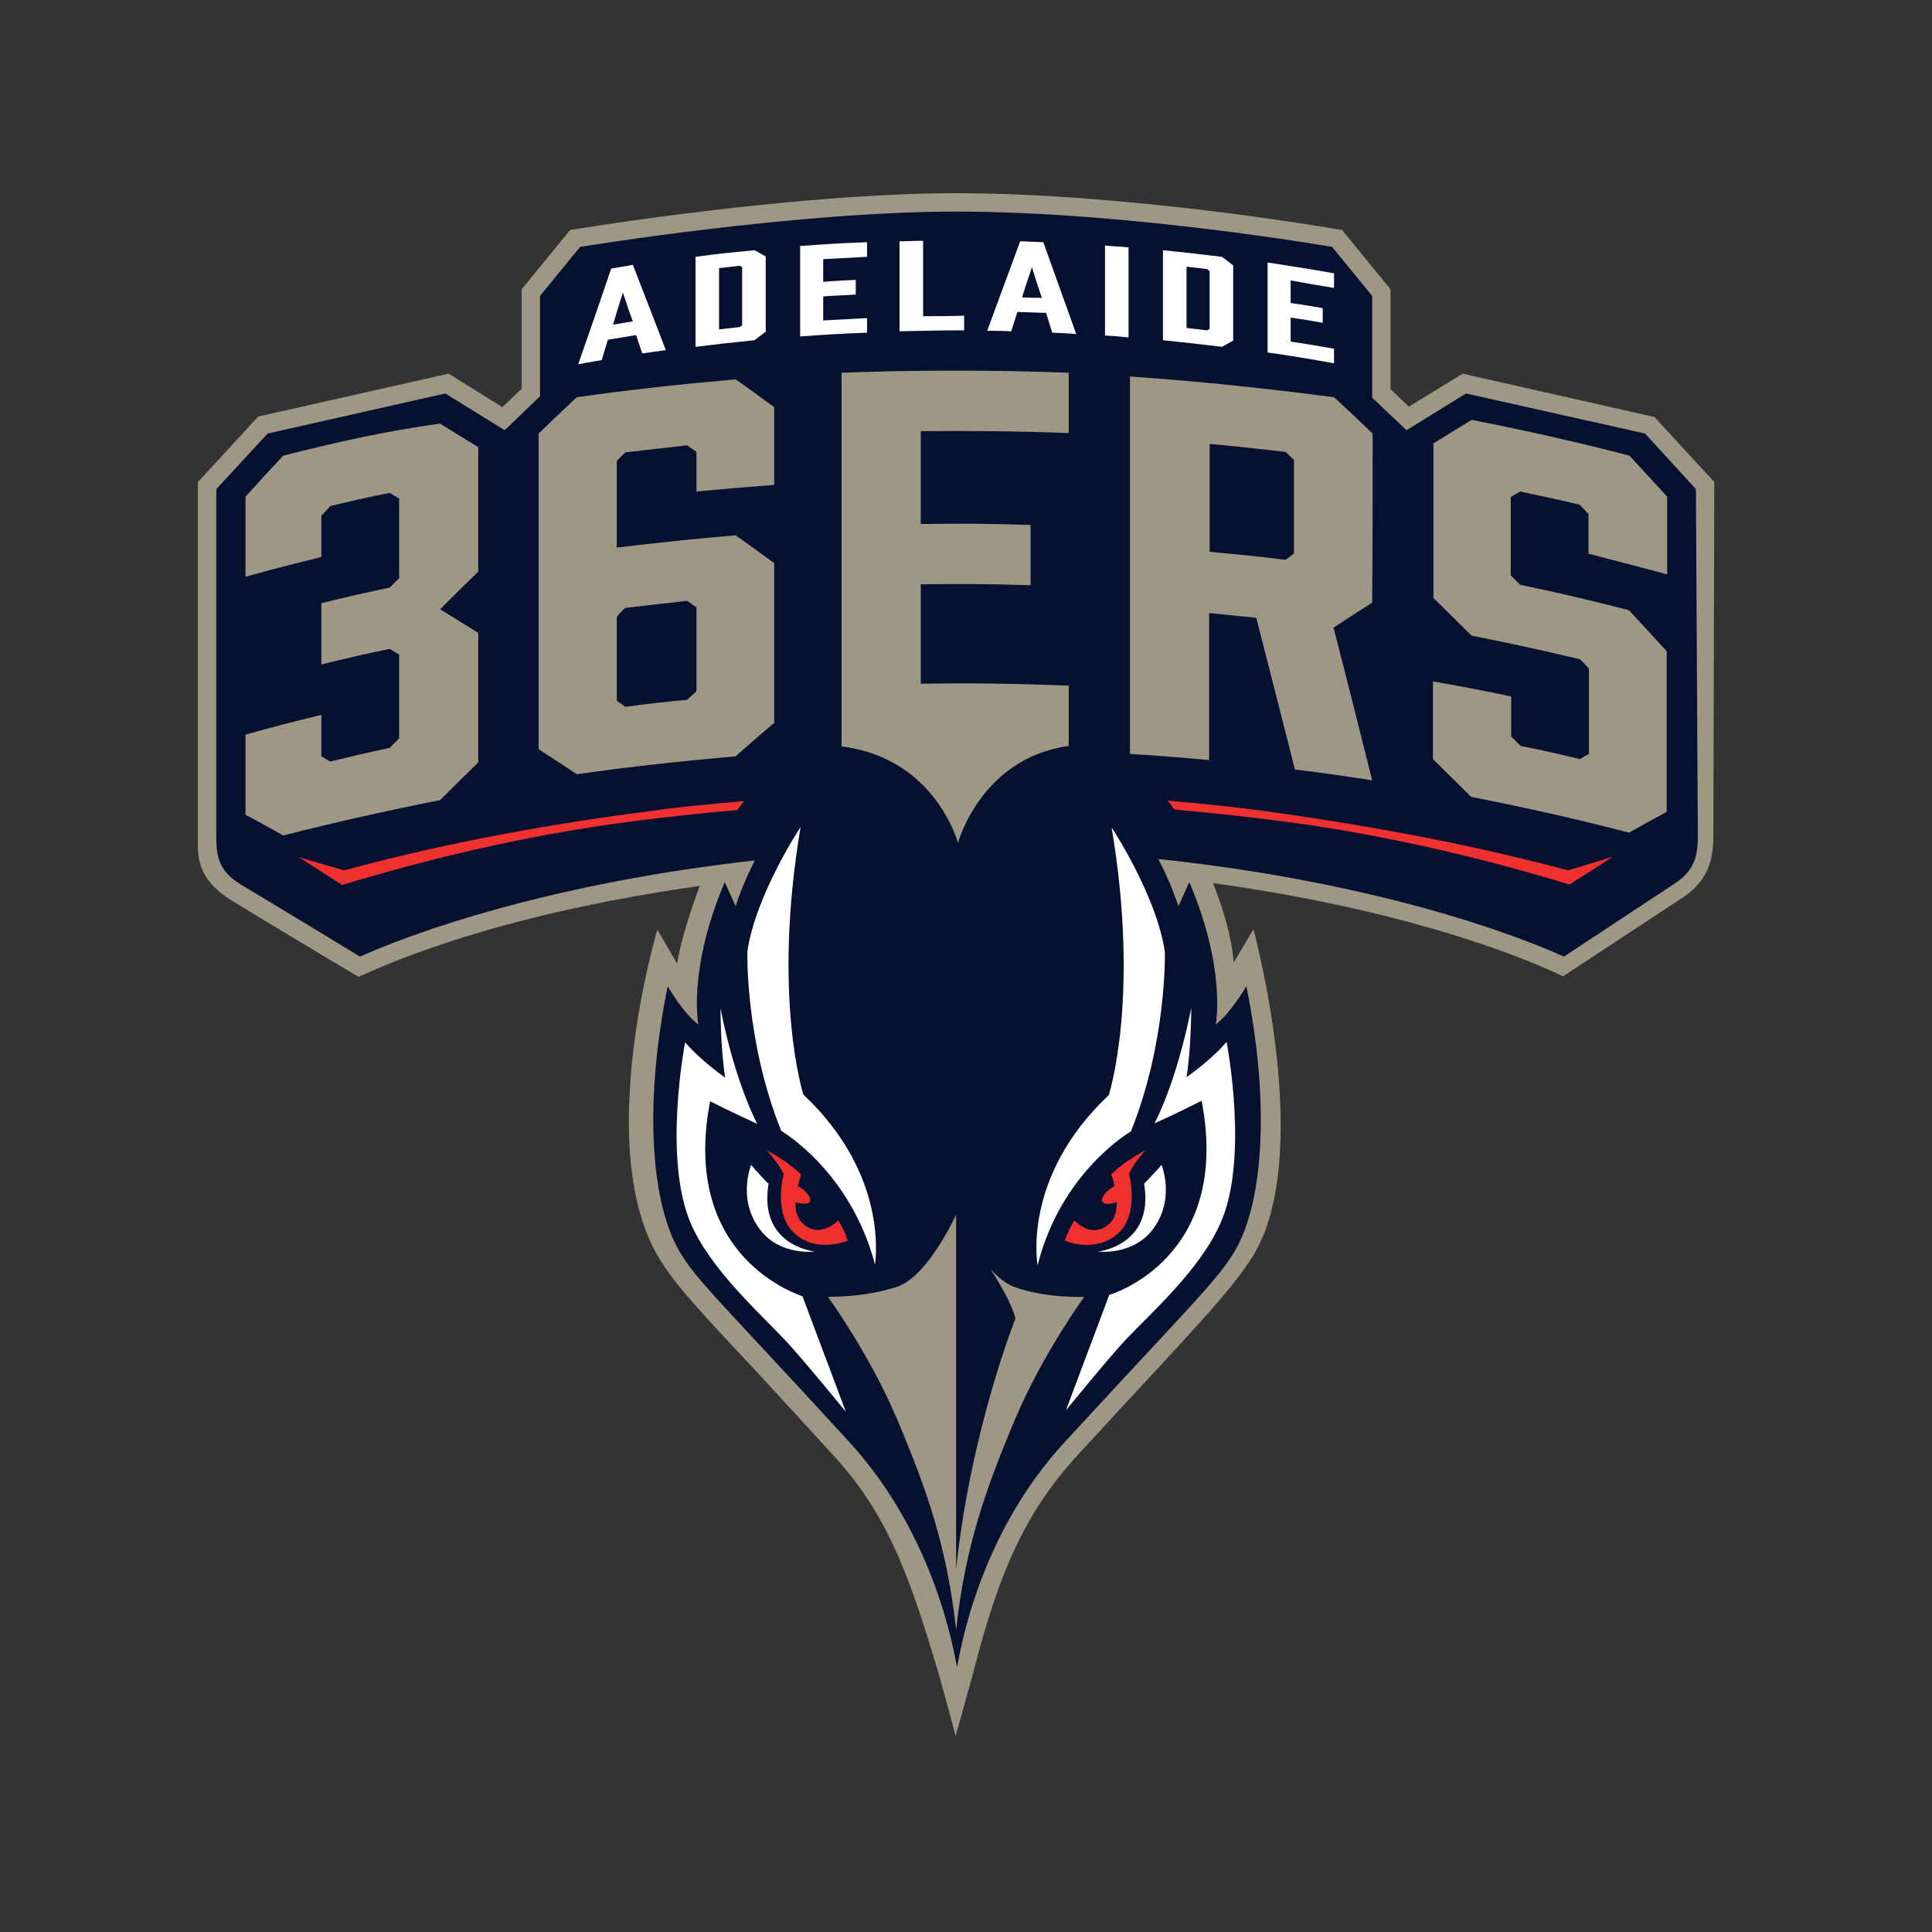<?xml version="1.0" encoding="UTF-8"?>
<svg width="150px" height="150px" viewBox="0 0 150 150" version="1.1" xmlns="http://www.w3.org/2000/svg" xmlns:xlink="http://www.w3.org/1999/xlink">
    <rect x="0" y="0" width="150" height="150" fill="#333333" stroke="none"/>
    <!-- Generator: Sketch 51.2 (57519) - http://www.bohemiancoding.com/sketch -->
    <title>36ers</title>
    <desc>Created with Sketch.</desc>
    <defs></defs>
    <g id="36ers" stroke="none" stroke-width="1" fill="none" fill-rule="evenodd">
        <g id="adelaide-36ers" transform="translate(15, 15)">
            <path d="M118.098,22.427 L113.451,17.378 L98.561,14.012 L94.39,16.573 L92.963,15.22 L92.963,7.463 L89.195,2.854 L88.683,2.78 C88.537,2.744 72.695,0 59.232,0 C46.683,0 29.963,2.744 29.78,2.78 L29.268,2.854 L25.5,7.463 L25.5,15.183 L24,16.61 L19.829,14.012 L5.049,17.341 L0.366,22.427 L0.366,49.72 C0.366,49.866 0.366,50.012 0.366,50.122 C0.329,51.439 0.293,53.232 2.927,54.878 C5.232,56.305 12.146,60.439 12.22,60.476 L12.841,60.841 L13.5,60.549 C21,57.22 30.329,55.061 39.329,53.78 C38.634,55.646 37.902,57.841 37.573,59.817 L36.037,57.183 C36.037,57.183 30.915,74.232 36.256,82.829 C37.317,84.512 38.561,85.976 42.476,90.146 C44.232,92.012 46.61,94.61 49.72,98.012 C53.634,102.293 55.39,106.61 57.659,114.22 C58.134,115.756 59.195,119.78 59.195,119.78 C59.195,119.78 60.329,115.756 60.732,114.22 C62.671,106.756 64.756,102.256 68.634,98.012 C71.195,95.232 73.244,93 74.89,91.244 C79.463,86.305 80.927,84.585 82.098,82.793 C87.22,75.11 82.317,57.146 82.317,57.146 L80.78,59.744 C80.634,57.659 79.902,55.39 79.171,53.561 C90.585,55.134 99.805,57.841 105.659,60.476 L106.354,60.805 L115.463,54.805 C118.024,53.232 118.024,51.073 118.024,49.646 L118.098,22.427 Z" id="Shape" fill="#9E9784" fill-rule="nonzero"></path>
            <path d="M116.671,22.976 L112.72,18.659 L98.817,15.549 L94.207,18.402 L91.537,15.878 L91.537,7.976 L88.427,4.171 C88.427,4.171 72.695,1.427 59.232,1.427 C46.683,1.427 30.037,4.171 30.037,4.171 L26.927,7.976 L26.927,15.768 L24.183,18.402 L19.573,15.549 L5.78,18.659 L1.793,22.976 L1.793,26.854 C1.793,26.854 1.793,29.524 1.793,33 C1.793,35.268 1.793,37.902 1.793,40.427 C1.793,45.073 1.793,48.915 1.793,49.683 C1.793,51.293 1.829,52.537 3.695,53.671 C5.963,55.024 12.951,59.268 12.951,59.268 C19.207,56.488 30.073,53.305 43.61,51.805 C43.061,52.866 42.549,54.037 42.11,55.354 C41.744,54.512 41.268,53.488 41.268,53.488 C38.378,60.293 39.22,64.537 39.22,64.537 C38.085,63.732 36.841,61.573 36.841,61.573 C35.049,70.354 35.451,78.146 37.72,82.098 C39.037,84.402 41.195,86.305 51,97.024 C57.695,104.378 59.085,113.415 59.305,114.439 C59.524,113.415 60.878,104.341 67.61,97.024 C77.195,86.598 79.537,84.402 80.89,82.098 C83.159,78.183 83.561,70.39 81.768,61.573 C81.768,61.573 80.524,63.695 79.39,64.537 C79.39,64.537 80.232,60.293 77.341,53.488 C77.341,53.488 76.866,54.512 76.5,55.354 C76.024,54 75.512,52.793 74.927,51.695 C88.902,53.159 100.024,56.415 106.427,59.268 L114.915,53.671 C116.817,52.5 116.817,51.037 116.817,49.683 L116.671,22.976 Z" id="Shape" fill="#061030" fill-rule="nonzero"></path>
            <g id="Group" transform="translate(8.049, 46.829)" fill="#EE312F" fill-rule="nonzero">
                <path d="M3.951,5.671 C3.841,5.707 3.732,5.707 3.659,5.744 L0.146,4.72 L3.512,6.878 L3.768,6.805 C4.939,6.476 14.159,3.549 24.988,2.085 C28.171,1.646 31.28,1.317 34.207,1.061 C34.39,0.805 34.537,0.585 34.72,0.366 C31.756,0.622 29.195,0.878 27.476,1.134 C20.671,2.012 12.476,3.366 3.951,5.671 Z" id="Shape"></path>
                <path d="M98.707,5.744 C98.634,5.707 98.561,5.707 98.415,5.671 C89.89,3.402 81.695,2.049 74.854,1.098 C73.134,0.878 70.61,0.585 67.61,0.329 C67.793,0.549 67.976,0.805 68.122,1.024 C71.012,1.28 74.122,1.61 77.341,2.049 C88.171,3.512 97.39,6.439 98.561,6.768 L98.817,6.841 L102.183,4.683 L98.707,5.744 Z" id="Shape"></path>
            </g>
            <g id="Group" transform="translate(29.634, 3.659)" fill="#FFFFFF" fill-rule="nonzero">
                <path d="M2.817,2.195 C1.976,4.683 1.134,7.134 0.256,9.622 C0.988,9.476 1.354,9.439 2.085,9.293 C2.268,8.671 2.378,8.341 2.561,7.72 C3.439,7.573 3.878,7.5 4.756,7.354 C4.939,7.939 5.049,8.232 5.232,8.78 C5.963,8.671 6.329,8.634 7.061,8.524 C6.037,5.854 5.524,4.537 4.5,1.902 C3.878,2.012 3.512,2.085 2.817,2.195 Z M2.963,6.549 C3.256,5.561 3.402,5.049 3.732,4.061 C4.024,4.939 4.171,5.415 4.5,6.293 C3.841,6.402 3.549,6.439 2.963,6.549 Z" id="Shape"></path>
                <path d="M9.366,1.28 C9.366,4.061 9.366,5.488 9.366,8.268 C11.195,8.049 12.11,7.939 13.939,7.756 C14.305,7.5 14.451,7.354 14.817,7.098 C14.817,4.756 14.817,3.585 14.817,1.244 C14.451,1.061 14.305,0.951 13.939,0.768 C12.11,0.951 11.195,1.024 9.366,1.28 Z M12.988,6.585 C12.915,6.659 12.878,6.695 12.805,6.732 C12.146,6.805 11.854,6.841 11.195,6.915 C11.195,5.012 11.195,4.061 11.195,2.159 C11.854,2.085 12.146,2.049 12.805,1.976 C12.878,2.012 12.915,2.049 12.988,2.085 C12.988,3.878 12.988,4.793 12.988,6.585 Z" id="Shape"></path>
                <path d="M17.488,7.463 C19.573,7.317 20.598,7.244 22.683,7.171 C22.683,6.732 22.683,6.476 22.683,6.037 C21.329,6.11 20.634,6.146 19.28,6.22 C19.28,5.488 19.28,5.085 19.28,4.354 C20.305,4.28 20.78,4.28 21.805,4.207 C21.805,3.768 21.805,3.512 21.805,3.073 C20.78,3.11 20.305,3.146 19.28,3.22 C19.28,2.524 19.28,2.159 19.28,1.463 C20.634,1.39 21.329,1.354 22.683,1.28 C22.683,0.841 22.683,0.585 22.683,0.146 C20.598,0.22 19.573,0.293 17.488,0.439 C17.488,3.256 17.488,4.646 17.488,7.463 Z" id="Shape"></path>
                <path d="M27.037,5.89 C27.037,3.549 27.037,2.378 27.037,0.037 C26.305,0.037 25.939,0.073 25.207,0.073 C25.207,2.854 25.207,4.28 25.207,7.061 C27.22,7.024 28.207,6.988 30.22,6.988 C30.22,6.549 30.22,6.293 30.22,5.854 C28.902,5.89 28.28,5.89 27.037,5.89 Z" id="Shape"></path>
                <path d="M34.573,0.073 C33.549,2.854 33.037,4.244 32.012,7.024 C32.744,7.024 33.146,7.024 33.878,7.061 C34.061,6.476 34.171,6.146 34.354,5.561 C35.232,5.598 35.707,5.598 36.585,5.634 C36.768,6.256 36.878,6.549 37.061,7.171 C37.793,7.207 38.159,7.207 38.927,7.28 C37.902,4.427 37.39,3 36.366,0.146 C35.634,0.11 35.268,0.11 34.573,0.073 Z M34.72,4.427 C35.012,3.476 35.159,3.037 35.488,2.085 C35.78,3.037 35.927,3.512 36.256,4.463 C35.598,4.463 35.305,4.463 34.72,4.427 Z" id="Shape"></path>
                <path d="M41.159,7.39 C41.89,7.427 42.256,7.463 42.988,7.537 C42.988,4.756 42.988,3.329 42.988,0.549 C42.256,0.476 41.89,0.476 41.159,0.402 C41.159,3.183 41.159,4.61 41.159,7.39 Z" id="Shape"></path>
                <path d="M50.232,1.28 C48.402,1.061 47.488,0.951 45.659,0.768 C45.659,3.549 45.659,4.976 45.659,7.756 C47.488,7.939 48.402,8.049 50.232,8.268 C50.598,8.085 50.744,7.976 51.11,7.793 C51.11,5.451 51.11,4.28 51.11,1.939 C50.744,1.683 50.598,1.537 50.232,1.28 Z M49.28,6.878 C49.207,6.915 49.171,6.951 49.098,6.988 C48.439,6.915 48.146,6.878 47.488,6.805 C47.488,4.902 47.488,3.951 47.488,2.049 C48.146,2.122 48.439,2.159 49.098,2.232 C49.171,2.305 49.207,2.341 49.28,2.378 C49.28,4.207 49.28,5.085 49.28,6.878 Z" id="Shape"></path>
                <path d="M58.939,3.695 C58.939,3.256 58.939,3 58.939,2.561 C56.89,2.195 55.866,2.049 53.78,1.72 C53.78,4.5 53.78,5.927 53.78,8.707 C55.829,9 56.89,9.183 58.939,9.549 C58.939,9.11 58.939,8.854 58.939,8.415 C57.585,8.195 56.927,8.049 55.573,7.866 C55.573,7.134 55.573,6.732 55.573,6 C56.561,6.146 57.073,6.22 58.061,6.402 C58.061,5.963 58.061,5.707 58.061,5.268 C57.073,5.085 56.561,5.012 55.573,4.866 C55.573,4.171 55.573,3.805 55.573,3.11 C56.927,3.366 57.585,3.476 58.939,3.695 Z" id="Shape"></path>
            </g>
            <g id="Group" transform="translate(44.268, 74.268)" fill="#EE312F" fill-rule="nonzero">
                <path d="M29.671,0.037 C28.646,0.585 27.732,1.207 27,1.902 C27.073,2.085 27.183,2.415 27.256,2.817 C27.183,2.854 27.11,2.89 27.073,2.927 C26.598,3.22 26.122,3.805 26.341,4.061 C26.488,4.28 27,4.207 27.439,4.061 C27.439,4.683 27.329,5.268 26.927,5.671 C25.72,6.878 24.512,5.854 24.146,5.488 C23.598,6.366 23.415,7.061 23.415,7.061 C23.963,7.28 25.902,7.866 27.439,6.585 C29.268,5.049 28.39,1.902 28.39,1.902 C28.683,1.098 29.671,0.037 29.671,0.037 Z" id="Shape"></path>
                <path d="M3,5.671 C2.598,5.268 2.488,4.683 2.488,4.061 C2.927,4.207 3.439,4.244 3.585,4.061 C3.805,3.805 3.329,3.183 2.854,2.927 C2.78,2.89 2.707,2.854 2.671,2.817 C2.78,2.415 2.89,2.085 2.927,1.902 C2.159,1.207 1.28,0.585 0.256,0.037 C0.256,0.037 1.244,1.098 1.573,1.902 C1.573,1.902 0.695,5.085 2.524,6.585 C4.061,7.866 5.963,7.28 6.549,7.061 C6.549,7.061 6.366,6.366 5.817,5.488 C5.415,5.854 4.207,6.841 3,5.671 Z" id="Shape"></path>
            </g>
            <g id="Group" transform="translate(37.317, 49.024)" fill="#FFFFFF" fill-rule="nonzero">
                <path d="M6,26.415 C6,26.415 4.866,29.159 6.768,31.537 C8.305,33.476 10.939,33.146 10.939,33.146 C10.939,33.146 6.549,32.707 7.354,27.878 C7.317,27.878 6.22,26.707 6,26.415 Z" id="Shape"></path>
                <path d="M32.927,33.146 C32.927,33.146 35.524,33.476 37.098,31.537 C39,29.159 37.866,26.415 37.866,26.415 C37.646,26.707 36.512,27.878 36.512,27.878 C37.317,32.707 32.927,33.146 32.927,33.146 Z" id="Shape"></path>
                <path d="M10.061,20.963 C10.061,20.963 7.61,13.427 9.841,0.183 C9.841,0.183 6.366,5.415 5.707,9.841 C5.707,9.841 5.524,16.793 8.341,23.78 C8.341,23.78 13.72,26.89 15.622,34.171 C15.585,34.171 16.866,27.366 10.061,20.963 Z" id="Shape"></path>
                <path d="M35.488,23.817 C38.305,16.793 38.122,9.878 38.122,9.878 C37.463,5.451 33.988,0.22 33.988,0.22 C36.22,13.463 33.768,21 33.768,21 C26.963,27.402 28.244,34.207 28.244,34.207 C30.073,26.927 35.488,23.817 35.488,23.817 Z" id="Shape"></path>
                <path d="M2.817,21.476 C2.817,21.476 4.683,22.427 6.476,23.232 C6.476,23.232 4.793,20.159 3.622,14.268 C3.622,14.268 3.622,17.378 3.988,19.646 C3.988,19.646 2.049,18.293 0.878,16.902 C0.878,16.902 -0.915,26.085 1.39,31.134 C3,34.683 6.732,37.976 8.707,40.098 C9.951,41.415 13.354,45.585 13.354,45.585 L9.988,36.622 C9.988,36.585 0.439,33.805 2.817,21.476 Z" id="Shape"></path>
                <path d="M42.915,16.866 C41.744,18.256 39.805,19.61 39.805,19.61 C40.171,17.341 40.171,14.232 40.171,14.232 C39,20.122 37.317,23.195 37.317,23.195 C39.11,22.39 40.976,21.439 40.976,21.439 C43.354,33.768 33.805,36.512 33.805,36.512 L30.439,45.476 C30.439,45.476 33.841,41.305 35.085,39.988 C37.061,37.902 40.793,34.61 42.402,31.024 C44.707,26.049 42.915,16.866 42.915,16.866 Z" id="Shape"></path>
            </g>
            <path d="M63.841,84.951 C63.183,84.732 62.524,84.22 61.939,83.561 C62.78,84.951 63.549,86.232 63.841,87.366 C63.841,87.366 60.366,96.037 59.232,106.829 L59.232,79.317 C58.646,80.524 56.744,84.22 54.622,84.915 C52.061,85.756 49.28,85.683 49.28,85.683 C49.28,85.683 52.5,90.11 54.622,95.122 C56.963,100.646 58.537,105.146 59.232,111.549 C59.927,105.146 61.5,100.646 63.841,95.122 C65.963,90.11 69.183,85.683 69.183,85.683 C69.183,85.683 66.366,85.829 63.841,84.951 Z" id="Shape" fill="#9E9784"></path>
            <g id="Group" transform="translate(4.024, 13.537)" fill="#9E9784">
                <path d="M2.963,6.841 C1.793,8.085 1.207,8.744 0.037,10.024 C0.037,12.512 0.037,13.756 0.037,16.244 C2.378,15.585 3.585,15.293 5.927,14.707 C5.927,13.427 5.927,12.768 5.927,11.488 C6.22,11.195 6.366,11.049 6.622,10.756 C8.451,10.317 9.366,10.098 11.232,9.732 C11.524,9.915 11.671,9.988 11.963,10.171 C11.963,12.622 11.963,13.866 11.963,16.354 C11.671,16.646 11.524,16.793 11.232,17.085 C9.11,17.524 8.049,17.78 5.927,18.293 C5.927,20.195 5.927,21.146 5.927,23.049 C8.049,22.537 9.11,22.28 11.232,21.841 C11.524,22.024 11.671,22.098 11.963,22.28 C11.963,24.878 11.963,26.195 11.963,28.793 C11.671,29.085 11.524,29.232 11.232,29.524 C9.366,29.927 8.451,30.146 6.622,30.585 C6.329,30.439 6.183,30.329 5.927,30.183 C5.927,28.902 5.927,28.244 5.927,26.963 C3.549,27.549 2.378,27.841 0.037,28.5 C0.037,30.988 0.037,32.232 0.037,34.72 C1.207,35.341 1.793,35.671 2.963,36.329 C6.988,35.305 11.049,34.39 15.146,33.585 C16.317,32.415 16.939,31.793 18.11,30.659 C18.11,27.293 18.11,23.963 18.11,20.598 C16.939,19.866 16.317,19.5 15.146,18.768 C16.317,17.598 16.939,16.976 18.11,15.841 C18.11,12.622 18.11,9.402 18.11,6.183 C16.939,5.451 16.317,5.085 15.146,4.354 C11.049,4.902 6.988,5.817 2.963,6.841 Z" id="Shape"></path>
                <path d="M25.756,2.305 C24.549,3.439 23.963,3.988 22.793,5.122 C22.793,13.28 22.793,21.476 22.793,29.634 C24,30.402 24.585,30.805 25.756,31.573 C29.854,30.988 33.951,30.549 38.085,30.183 C39.293,29.122 39.878,28.61 41.085,27.585 C41.085,23.451 41.085,19.317 41.085,15.183 C39.878,14.305 39.293,13.866 38.085,13.024 C35.012,13.28 31.939,13.61 28.866,13.976 C28.866,11.268 28.866,9.915 28.866,7.244 C29.122,6.988 29.268,6.841 29.524,6.585 C31.427,6.366 32.378,6.256 34.317,6.037 C34.61,6.256 34.756,6.329 35.049,6.549 C35.049,7.793 35.049,8.415 35.049,9.622 C37.463,9.402 38.671,9.293 41.085,9.11 C41.085,6.695 41.085,5.488 41.085,3.073 C39.878,2.195 39.293,1.756 38.085,0.915 C33.951,1.28 29.854,1.72 25.756,2.305 Z M29.524,18.659 C31.427,18.439 32.378,18.329 34.317,18.11 C34.61,18.329 34.756,18.402 35.049,18.622 C35.049,21.22 35.049,22.537 35.049,25.134 C34.756,25.39 34.61,25.537 34.317,25.793 C32.415,25.976 31.463,26.085 29.524,26.341 C29.268,26.159 29.122,26.049 28.866,25.866 C28.866,23.268 28.866,21.951 28.866,19.354 C29.122,19.061 29.232,18.915 29.524,18.659 Z" id="Shape"></path>
                <path d="M87.549,5.122 C86.341,3.988 85.756,3.402 84.549,2.305 C79.28,1.61 74.012,1.061 68.707,0.695 C68.707,10.463 68.707,20.232 68.707,30 C71.159,30.146 72.402,30.256 74.854,30.476 C74.854,26.671 74.854,22.866 74.854,19.061 C76.317,19.207 77.049,19.28 78.512,19.427 C79.5,23.341 80.524,27.256 81.512,31.207 C83.927,31.5 85.134,31.683 87.512,32.049 C86.524,28.098 85.537,24.146 84.512,20.195 C85.72,19.39 86.305,19.024 87.512,18.256 C87.549,13.866 87.549,9.512 87.549,5.122 Z M80.78,14.927 C78.439,14.634 77.232,14.524 74.89,14.305 C74.89,10.976 74.89,9.293 74.89,5.927 C77.268,6.146 78.439,6.293 80.78,6.549 C81.037,6.805 81.183,6.915 81.439,7.171 C81.439,10.061 81.439,11.524 81.439,14.415 C81.183,14.634 81.037,14.744 80.78,14.927 Z" id="Shape"></path>
                <path d="M110.415,16.061 C110.415,13.646 110.415,12.439 110.415,10.024 C109.244,8.744 108.659,8.122 107.488,6.841 C103.427,5.78 99.329,4.866 95.232,4.061 C94.061,4.793 93.439,5.159 92.268,5.89 C92.268,9.878 92.268,13.866 92.268,17.89 C93.439,19.061 94.061,19.646 95.232,20.817 C98.049,21.366 100.866,21.988 103.646,22.646 C103.939,22.939 104.085,23.085 104.341,23.378 C104.341,26.012 104.341,27.366 104.341,30 C104.049,30.146 103.902,30.256 103.646,30.402 C101.817,29.963 100.902,29.744 99.037,29.378 C98.744,29.085 98.598,28.939 98.305,28.646 C98.305,27.402 98.305,26.78 98.305,25.537 C95.89,25.024 94.683,24.805 92.232,24.366 C92.232,26.78 92.232,27.988 92.232,30.402 C93.402,31.573 94.024,32.159 95.195,33.329 C99.293,34.134 103.39,35.049 107.451,36.11 C108.622,35.451 109.207,35.122 110.378,34.5 C110.378,30.329 110.378,26.159 110.378,22.024 C109.207,20.744 108.622,20.122 107.451,18.841 C104.634,18.11 101.854,17.451 99,16.866 C98.707,16.573 98.561,16.427 98.268,16.134 C98.268,13.683 98.268,12.476 98.268,10.061 C98.561,9.878 98.707,9.805 99,9.622 C100.866,10.024 101.78,10.207 103.61,10.646 C103.902,10.939 104.049,11.085 104.305,11.378 C104.305,12.622 104.305,13.244 104.305,14.451 C106.793,15.11 108,15.402 110.415,16.061 Z" id="Shape"></path>
                <path d="M46.317,0.402 C46.317,10.061 46.317,19.756 46.317,29.415 C53.634,30.329 55.354,36.915 55.354,36.915 C55.354,36.915 57.11,30.329 63.951,29.378 C63.951,27.512 63.951,26.561 63.951,24.695 C60.146,24.549 56.305,24.476 52.463,24.549 C52.463,21.476 52.463,19.939 52.463,16.829 C55.866,16.793 57.585,16.793 60.988,16.902 C60.988,15.037 60.988,14.085 60.988,12.22 C57.585,12.11 55.866,12.11 52.463,12.146 C52.463,9.256 52.463,7.829 52.463,4.939 C56.305,4.902 60.11,4.939 63.951,5.085 C63.951,3.22 63.951,2.268 63.951,0.402 C58.024,0.183 52.171,0.183 46.317,0.402 Z" id="Shape"></path>
            </g>
        </g>
    </g>
</svg>